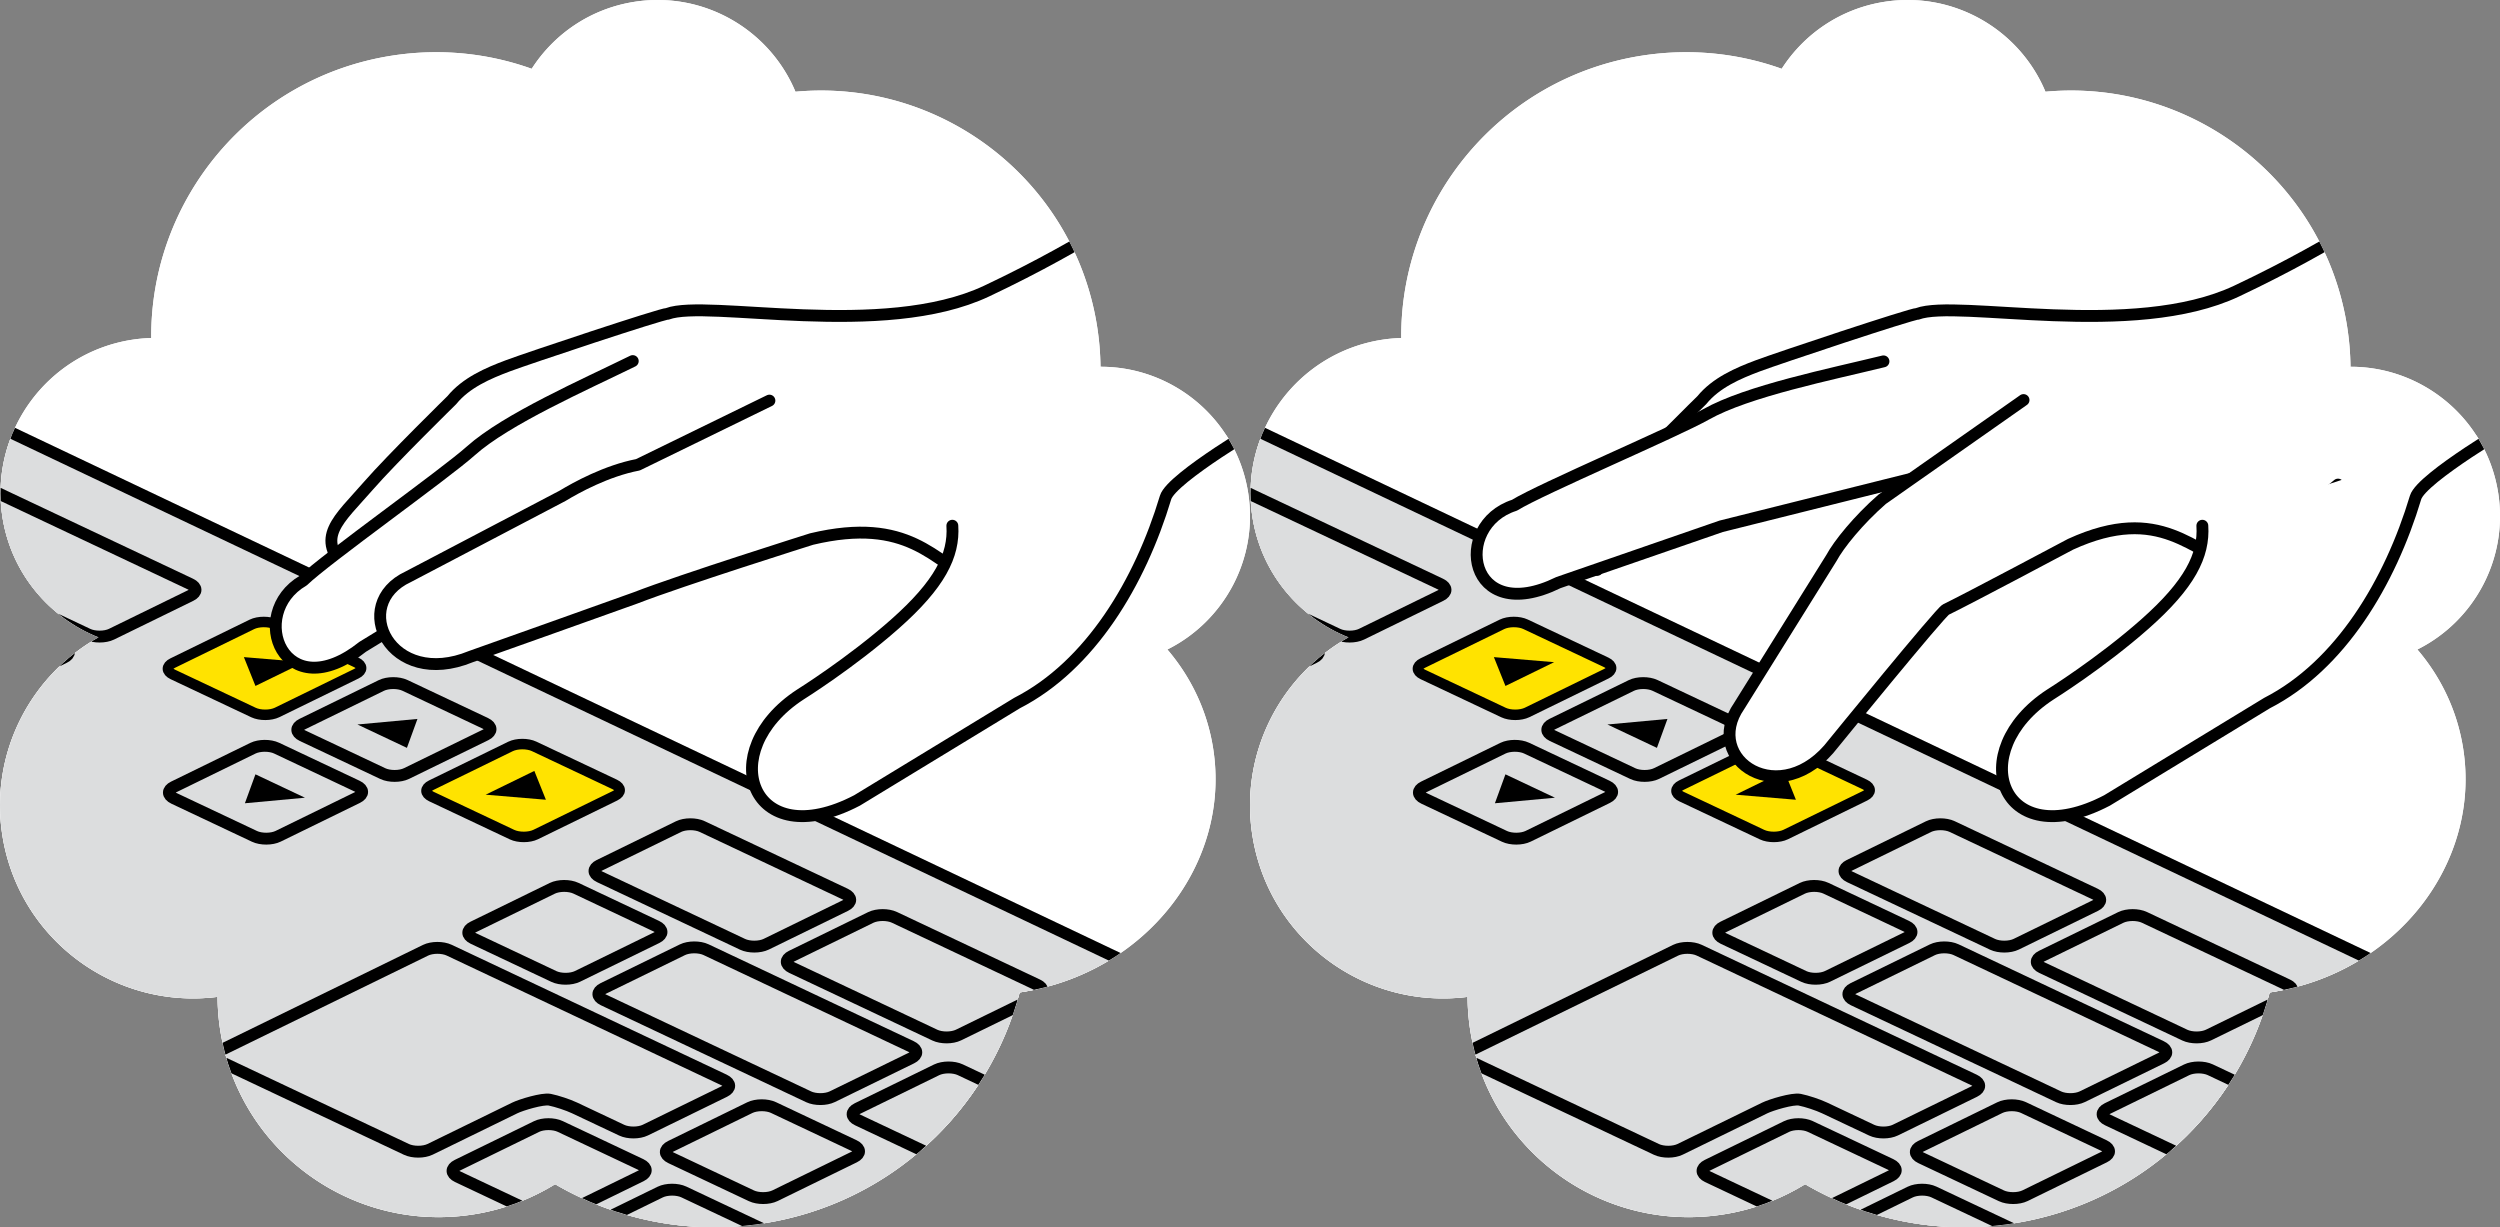<svg xmlns="http://www.w3.org/2000/svg" xmlns:xlink="http://www.w3.org/1999/xlink" width="550" height="270.001" viewBox="-136.099 396.753 550 270.001"><rect x="-136.099" y="396.753" width="550" height="270.001" fill="#808080" stroke="none"/><path fill="#fff" d="M138.498 505.174c-2.55-16.2-16.56-27.754-32.486-27.733a61.915 61.915 0 0 0-.747-8.87c-5.07-32.19-34.317-54.58-66.364-51.638-5.697-13.647-20.165-22.174-35.447-19.776-9.67 1.517-17.682 7.103-22.578 14.73-9.55-3.418-20.073-4.563-30.803-2.88-31.014 4.87-53.107 31.687-52.9 62.11-1.41.044-2.83.166-4.258.39-18.658 2.928-31.407 20.404-28.473 39.033 1.946 12.354 10.303 22.106 21.152 26.424-15.042 8.436-24.007 25.582-21.17 43.596 3.58 22.736 24.625 38.397 47.34 35.505.01 2.447.205 4.926.598 7.42 4.173 26.503 29.077 44.61 55.624 40.445a48.572 48.572 0 0 0 18.038-6.66c13.342 7.794 29.36 11.215 45.822 8.632 28.08-4.407 49.562-25.04 56.38-50.824.168-.024.335-.046.502-.072 27.222-4.272 46.054-28.28 42.064-53.62-1.305-8.283-4.888-15.684-10.07-21.746 12.474-6.22 20.058-19.98 17.778-34.466z"/><path fill="#fff" d="M138.498 505.174c-2.55-16.2-16.56-27.754-32.486-27.733a61.915 61.915 0 0 0-.747-8.87c-5.07-32.19-34.317-54.58-66.364-51.638-5.697-13.647-20.165-22.174-35.447-19.776-9.67 1.517-17.682 7.103-22.578 14.73-9.55-3.418-20.073-4.563-30.803-2.88-31.014 4.87-53.107 31.687-52.9 62.11-1.41.044-2.83.166-4.258.39-18.658 2.928-31.407 20.404-28.473 39.033 1.946 12.354 10.303 22.106 21.152 26.424-15.042 8.436-24.007 25.582-21.17 43.596 3.58 22.736 24.625 38.397 47.34 35.505.01 2.447.205 4.926.598 7.42 4.173 26.503 29.077 44.61 55.624 40.445a48.572 48.572 0 0 0 18.038-6.66c13.342 7.794 29.36 11.215 45.822 8.632 28.08-4.407 49.562-25.04 56.38-50.824.168-.024.335-.046.502-.072 27.222-4.272 46.054-28.28 42.064-53.62-1.305-8.283-4.888-15.684-10.07-21.746 12.474-6.22 20.058-19.98 17.778-34.466z"/><defs><path id="a" d="M138.498 505.174c-2.55-16.2-16.56-27.754-32.486-27.733a61.915 61.915 0 0 0-.747-8.87c-5.07-32.19-34.317-54.58-66.364-51.638-5.697-13.647-20.165-22.174-35.447-19.776-9.67 1.517-17.682 7.103-22.578 14.73-9.55-3.418-20.073-4.563-30.803-2.88-31.014 4.87-53.107 31.687-52.9 62.11-1.41.044-2.83.166-4.258.39-18.658 2.928-31.407 20.404-28.473 39.033 1.946 12.354 10.303 22.106 21.152 26.424-15.042 8.436-24.007 25.582-21.17 43.596 3.58 22.736 24.625 38.397 47.34 35.505.01 2.447.205 4.926.598 7.42 4.173 26.503 29.077 44.61 55.624 40.445a48.572 48.572 0 0 0 18.038-6.66c13.342 7.794 29.36 11.215 45.822 8.632 28.08-4.407 49.562-25.04 56.38-50.824.168-.024.335-.046.502-.072 27.222-4.272 46.054-28.28 42.064-53.62-1.305-8.283-4.888-15.684-10.07-21.746 12.474-6.22 20.058-19.98 17.778-34.466z"/></defs><clipPath id="b"><use xlink:href="#a" overflow="visible"/></clipPath><path clip-path="url(#b)" fill="#DCDDDE" stroke="#000" stroke-width="2.611" stroke-linecap="round" stroke-linejoin="round" stroke-miterlimit="10" d="M-154.373 482.07l308.66 146.627-117.074 52.966-173.26-17.464-42.482-127.24z"/><defs><path id="c" d="M138.498 505.174c-2.55-16.2-16.56-27.754-32.486-27.733a61.915 61.915 0 0 0-.747-8.87c-5.07-32.19-34.317-54.58-66.364-51.638-5.697-13.647-20.165-22.174-35.447-19.776-9.67 1.517-17.682 7.103-22.578 14.73-9.55-3.418-20.073-4.563-30.803-2.88-31.014 4.87-53.107 31.687-52.9 62.11-1.41.044-2.83.166-4.258.39-18.658 2.928-31.407 20.404-28.473 39.033 1.946 12.354 10.303 22.106 21.152 26.424-15.042 8.436-24.007 25.582-21.17 43.596 3.58 22.736 24.625 38.397 47.34 35.505.01 2.447.205 4.926.598 7.42 4.173 26.503 29.077 44.61 55.624 40.445a48.572 48.572 0 0 0 18.038-6.66c13.342 7.794 29.36 11.215 45.822 8.632 28.08-4.407 49.562-25.04 56.38-50.824.168-.024.335-.046.502-.072 27.222-4.272 46.054-28.28 42.064-53.62-1.305-8.283-4.888-15.684-10.07-21.746 12.474-6.22 20.058-19.98 17.778-34.466z"/></defs><clipPath id="d"><use xlink:href="#c" overflow="visible"/></clipPath><g clip-path="url(#d)"><path fill="#fff" d="M-122.01 538.89c1.445.68 1.465 1.807.045 2.5l-17.43 8.518c-1.42.694-3.762.704-5.207.02l-17.73-8.373c-1.445-.682-1.466-1.808-.046-2.5l17.43-8.52c1.42-.693 3.763-.703 5.207-.02l17.73 8.374z"/><path fill="#DCDDDE" stroke="#000" stroke-width="2.611" stroke-linecap="round" stroke-linejoin="round" stroke-miterlimit="10" d="M-122.01 538.89c1.445.68 1.465 1.807.045 2.5l-17.43 8.518c-1.42.694-3.762.704-5.207.02l-17.73-8.373c-1.445-.682-1.466-1.808-.046-2.5l17.43-8.52c1.42-.693 3.763-.703 5.207-.02l17.73 8.374z"/></g><defs><path id="e" d="M138.498 505.174c-2.55-16.2-16.56-27.754-32.486-27.733a61.915 61.915 0 0 0-.747-8.87c-5.07-32.19-34.317-54.58-66.364-51.638-5.697-13.647-20.165-22.174-35.447-19.776-9.67 1.517-17.682 7.103-22.578 14.73-9.55-3.418-20.073-4.563-30.803-2.88-31.014 4.87-53.107 31.687-52.9 62.11-1.41.044-2.83.166-4.258.39-18.658 2.928-31.407 20.404-28.473 39.033 1.946 12.354 10.303 22.106 21.152 26.424-15.042 8.436-24.007 25.582-21.17 43.596 3.58 22.736 24.625 38.397 47.34 35.505.01 2.447.205 4.926.598 7.42 4.173 26.503 29.077 44.61 55.624 40.445a48.572 48.572 0 0 0 18.038-6.66c13.342 7.794 29.36 11.215 45.822 8.632 28.08-4.407 49.562-25.04 56.38-50.824.168-.024.335-.046.502-.072 27.222-4.272 46.054-28.28 42.064-53.62-1.305-8.283-4.888-15.684-10.07-21.746 12.474-6.22 20.058-19.98 17.778-34.466z"/></defs><clipPath id="f"><use xlink:href="#e" overflow="visible"/></clipPath><path fill="#FFE300" d="M-.86 569.33c1.444.682 1.464 1.808.044 2.5l-17.43 8.52c-1.42.693-3.763.702-5.207.02l-17.73-8.374c-1.445-.682-1.465-1.808-.045-2.5l17.43-8.52c1.42-.693 3.763-.703 5.207-.02l17.73 8.374z" clip-path="url(#f)"/><defs><path id="g" d="M138.498 505.174c-2.55-16.2-16.56-27.754-32.486-27.733a61.915 61.915 0 0 0-.747-8.87c-5.07-32.19-34.317-54.58-66.364-51.638-5.697-13.647-20.165-22.174-35.447-19.776-9.67 1.517-17.682 7.103-22.578 14.73-9.55-3.418-20.073-4.563-30.803-2.88-31.014 4.87-53.107 31.687-52.9 62.11-1.41.044-2.83.166-4.258.39-18.658 2.928-31.407 20.404-28.473 39.033 1.946 12.354 10.303 22.106 21.152 26.424-15.042 8.436-24.007 25.582-21.17 43.596 3.58 22.736 24.625 38.397 47.34 35.505.01 2.447.205 4.926.598 7.42 4.173 26.503 29.077 44.61 55.624 40.445a48.572 48.572 0 0 0 18.038-6.66c13.342 7.794 29.36 11.215 45.822 8.632 28.08-4.407 49.562-25.04 56.38-50.824.168-.024.335-.046.502-.072 27.222-4.272 46.054-28.28 42.064-53.62-1.305-8.283-4.888-15.684-10.07-21.746 12.474-6.22 20.058-19.98 17.778-34.466z"/></defs><clipPath id="h"><use xlink:href="#g" overflow="visible"/></clipPath><g clip-path="url(#h)"><path fill="#FFE300" d="M-57.743 542.467c1.445.683 1.464 1.808.044 2.5l-17.43 8.52c-1.42.693-3.762.703-5.206.02l-17.73-8.373c-1.445-.682-1.465-1.808-.045-2.5l17.43-8.52c1.42-.693 3.762-.703 5.206-.02l17.73 8.373z"/><path stroke="#000" stroke-width="2.308" stroke-linecap="round" stroke-linejoin="round" stroke-miterlimit="10" d="M-57.743 542.467c1.445.683 1.464 1.808.044 2.5l-17.43 8.52c-1.42.693-3.762.703-5.206.02l-17.73-8.373c-1.445-.682-1.465-1.808-.045-2.5l17.43-8.52c1.42-.693 3.762-.703 5.206-.02l17.73 8.373zM-.86 569.33c1.444.682 1.464 1.808.044 2.5l-17.43 8.52c-1.42.693-3.763.702-5.207.02l-17.73-8.374c-1.445-.682-1.465-1.808-.045-2.5l17.43-8.52c1.42-.693 3.763-.703 5.207-.02l17.73 8.374z" fill="none"/></g><defs><path id="i" d="M138.498 505.174c-2.55-16.2-16.56-27.754-32.486-27.733a61.915 61.915 0 0 0-.747-8.87c-5.07-32.19-34.317-54.58-66.364-51.638-5.697-13.647-20.165-22.174-35.447-19.776-9.67 1.517-17.682 7.103-22.578 14.73-9.55-3.418-20.073-4.563-30.803-2.88-31.014 4.87-53.107 31.687-52.9 62.11-1.41.044-2.83.166-4.258.39-18.658 2.928-31.407 20.404-28.473 39.033 1.946 12.354 10.303 22.106 21.152 26.424-15.042 8.436-24.007 25.582-21.17 43.596 3.58 22.736 24.625 38.397 47.34 35.505.01 2.447.205 4.926.598 7.42 4.173 26.503 29.077 44.61 55.624 40.445a48.572 48.572 0 0 0 18.038-6.66c13.342 7.794 29.36 11.215 45.822 8.632 28.08-4.407 49.562-25.04 56.38-50.824.168-.024.335-.046.502-.072 27.222-4.272 46.054-28.28 42.064-53.62-1.305-8.283-4.888-15.684-10.07-21.746 12.474-6.22 20.058-19.98 17.778-34.466z"/></defs><clipPath id="j"><use xlink:href="#i" overflow="visible"/></clipPath><g clip-path="url(#j)" fill="none"><path d="M-29.277 555.91c1.444.683 1.464 1.81.044 2.502l-17.43 8.518c-1.42.694-3.762.704-5.206.022l-17.73-8.373c-1.445-.683-1.465-1.81-.045-2.502l17.43-8.518c1.42-.694 3.764-.704 5.208-.022l17.73 8.373z"/><path stroke="#000" stroke-width="2.611" stroke-linecap="round" stroke-linejoin="round" stroke-miterlimit="10" d="M-29.277 555.91c1.444.683 1.464 1.81.044 2.502l-17.43 8.518c-1.42.694-3.762.704-5.206.022l-17.73-8.373c-1.445-.683-1.465-1.81-.045-2.502l17.43-8.518c1.42-.694 3.764-.704 5.208-.022l17.73 8.373z"/></g><defs><path id="k" d="M138.498 505.174c-2.55-16.2-16.56-27.754-32.486-27.733a61.915 61.915 0 0 0-.747-8.87c-5.07-32.19-34.317-54.58-66.364-51.638-5.697-13.647-20.165-22.174-35.447-19.776-9.67 1.517-17.682 7.103-22.578 14.73-9.55-3.418-20.073-4.563-30.803-2.88-31.014 4.87-53.107 31.687-52.9 62.11-1.41.044-2.83.166-4.258.39-18.658 2.928-31.407 20.404-28.473 39.033 1.946 12.354 10.303 22.106 21.152 26.424-15.042 8.436-24.007 25.582-21.17 43.596 3.58 22.736 24.625 38.397 47.34 35.505.01 2.447.205 4.926.598 7.42 4.173 26.503 29.077 44.61 55.624 40.445a48.572 48.572 0 0 0 18.038-6.66c13.342 7.794 29.36 11.215 45.822 8.632 28.08-4.407 49.562-25.04 56.38-50.824.168-.024.335-.046.502-.072 27.222-4.272 46.054-28.28 42.064-53.62-1.305-8.283-4.888-15.684-10.07-21.746 12.474-6.22 20.058-19.98 17.778-34.466z"/></defs><clipPath id="l"><use xlink:href="#k" overflow="visible"/></clipPath><g clip-path="url(#l)" fill="none"><path d="M-57.522 569.713c1.444.682 1.465 1.808.044 2.5l-17.43 8.52c-1.42.693-3.763.703-5.207.02l-17.73-8.373c-1.445-.682-1.465-1.808-.045-2.5l17.43-8.52c1.42-.693 3.762-.703 5.207-.02l17.73 8.373z"/><path stroke="#000" stroke-width="2.611" stroke-linecap="round" stroke-linejoin="round" stroke-miterlimit="10" d="M-57.522 569.713c1.444.682 1.465 1.808.044 2.5l-17.43 8.52c-1.42.693-3.763.703-5.207.02l-17.73-8.373c-1.445-.682-1.465-1.808-.045-2.5l17.43-8.52c1.42-.693 3.762-.703 5.207-.02l17.73 8.373z"/></g><defs><path id="m" d="M138.498 505.174c-2.55-16.2-16.56-27.754-32.486-27.733a61.915 61.915 0 0 0-.747-8.87c-5.07-32.19-34.317-54.58-66.364-51.638-5.697-13.647-20.165-22.174-35.447-19.776-9.67 1.517-17.682 7.103-22.578 14.73-9.55-3.418-20.073-4.563-30.803-2.88-31.014 4.87-53.107 31.687-52.9 62.11-1.41.044-2.83.166-4.258.39-18.658 2.928-31.407 20.404-28.473 39.033 1.946 12.354 10.303 22.106 21.152 26.424-15.042 8.436-24.007 25.582-21.17 43.596 3.58 22.736 24.625 38.397 47.34 35.505.01 2.447.205 4.926.598 7.42 4.173 26.503 29.077 44.61 55.624 40.445a48.572 48.572 0 0 0 18.038-6.66c13.342 7.794 29.36 11.215 45.822 8.632 28.08-4.407 49.562-25.04 56.38-50.824.168-.024.335-.046.502-.072 27.222-4.272 46.054-28.28 42.064-53.62-1.305-8.283-4.888-15.684-10.07-21.746 12.474-6.22 20.058-19.98 17.778-34.466z"/></defs><clipPath id="n"><use xlink:href="#m" overflow="visible"/></clipPath><g clip-path="url(#n)"><path fill="#fff" d="M92.89 640.47c1.446.682 1.465 1.808.046 2.5l-17.43 8.52c-1.42.693-3.764.703-5.208.02l-17.73-8.373c-1.444-.682-1.464-1.808-.044-2.5l17.43-8.52c1.42-.693 3.763-.702 5.207-.02l17.73 8.373z"/><path fill="#DCDDDE" stroke="#000" stroke-width="2.611" stroke-linecap="round" stroke-linejoin="round" stroke-miterlimit="10" d="M92.89 640.47c1.446.682 1.465 1.808.046 2.5l-17.43 8.52c-1.42.693-3.764.703-5.208.02l-17.73-8.373c-1.444-.682-1.464-1.808-.044-2.5l17.43-8.52c1.42-.693 3.763-.702 5.207-.02l17.73 8.373zm-41.092 8.316c1.445.682 1.465 1.808.045 2.5l-17.43 8.52c-1.42.693-3.763.703-5.208.02l-17.73-8.373c-1.445-.682-1.465-1.808-.044-2.5l17.43-8.52c1.42-.693 3.764-.702 5.208-.02l17.73 8.373zm-46.925 4.158c1.444.682 1.465 1.808.045 2.5l-17.43 8.52c-1.42.693-3.763.703-5.207.02l-17.73-8.373c-1.444-.68-1.463-1.807-.043-2.5l17.43-8.518c1.42-.694 3.762-.703 5.207-.02l17.73 8.372zm27.211 14.416c1.444.68 1.464 1.807.045 2.5l-17.43 8.518c-1.42.694-3.764.704-5.208.022l-17.73-8.374c-1.445-.682-1.465-1.808-.045-2.5l17.43-8.52c1.42-.693 3.762-.702 5.207-.02l17.73 8.373z"/></g><defs><path id="o" d="M138.498 505.174c-2.55-16.2-16.56-27.754-32.486-27.733a61.915 61.915 0 0 0-.747-8.87c-5.07-32.19-34.317-54.58-66.364-51.638-5.697-13.647-20.165-22.174-35.447-19.776-9.67 1.517-17.682 7.103-22.578 14.73-9.55-3.418-20.073-4.563-30.803-2.88-31.014 4.87-53.107 31.687-52.9 62.11-1.41.044-2.83.166-4.258.39-18.658 2.928-31.407 20.404-28.473 39.033 1.946 12.354 10.303 22.106 21.152 26.424-15.042 8.436-24.007 25.582-21.17 43.596 3.58 22.736 24.625 38.397 47.34 35.505.01 2.447.205 4.926.598 7.42 4.173 26.503 29.077 44.61 55.624 40.445a48.572 48.572 0 0 0 18.038-6.66c13.342 7.794 29.36 11.215 45.822 8.632 28.08-4.407 49.562-25.04 56.38-50.824.168-.024.335-.046.502-.072 27.222-4.272 46.054-28.28 42.064-53.62-1.305-8.283-4.888-15.684-10.07-21.746 12.474-6.22 20.058-19.98 17.778-34.466z"/></defs><clipPath id="p"><use xlink:href="#o" overflow="visible"/></clipPath><g clip-path="url(#p)"><path fill="#fff" d="M8.338 600.537c1.445.682 1.465 1.808.045 2.5l-17.43 8.52c-1.42.693-3.762.703-5.207.02l-17.73-8.373c-1.445-.682-1.464-1.808-.044-2.5l17.43-8.52c1.42-.693 3.762-.702 5.207-.02l17.728 8.373z"/><path fill="#DCDDDE" stroke="#000" stroke-width="2.611" stroke-linecap="round" stroke-linejoin="round" stroke-miterlimit="10" d="M8.338 600.537c1.445.682 1.465 1.808.045 2.5l-17.43 8.52c-1.42.693-3.762.703-5.207.02l-17.73-8.373c-1.445-.682-1.464-1.808-.044-2.5l17.43-8.52c1.42-.693 3.762-.702 5.207-.02l17.728 8.373z"/></g><defs><path id="q" d="M138.498 505.174c-2.55-16.2-16.56-27.754-32.486-27.733a61.915 61.915 0 0 0-.747-8.87c-5.07-32.19-34.317-54.58-66.364-51.638-5.697-13.647-20.165-22.174-35.447-19.776-9.67 1.517-17.682 7.103-22.578 14.73-9.55-3.418-20.073-4.563-30.803-2.88-31.014 4.87-53.107 31.687-52.9 62.11-1.41.044-2.83.166-4.258.39-18.658 2.928-31.407 20.404-28.473 39.033 1.946 12.354 10.303 22.106 21.152 26.424-15.042 8.436-24.007 25.582-21.17 43.596 3.58 22.736 24.625 38.397 47.34 35.505.01 2.447.205 4.926.598 7.42 4.173 26.503 29.077 44.61 55.624 40.445a48.572 48.572 0 0 0 18.038-6.66c13.342 7.794 29.36 11.215 45.822 8.632 28.08-4.407 49.562-25.04 56.38-50.824.168-.024.335-.046.502-.072 27.222-4.272 46.054-28.28 42.064-53.62-1.305-8.283-4.888-15.684-10.07-21.746 12.474-6.22 20.058-19.98 17.778-34.466z"/></defs><clipPath id="r"><use xlink:href="#q" overflow="visible"/></clipPath><path fill="#DCDDDE" stroke="#000" stroke-width="2.611" stroke-linecap="round" stroke-linejoin="round" stroke-miterlimit="10" d="M-94.18 525.257c1.443.682 1.464 1.808.044 2.5l-17.43 8.52c-1.42.693-3.763.703-5.207.02l-46.113-21.777c-1.445-.682-1.465-1.808-.045-2.5l17.43-8.52c1.42-.693 3.762-.703 5.206-.02l46.113 21.777z" clip-path="url(#r)"/><defs><path id="s" d="M138.498 505.174c-2.55-16.2-16.56-27.754-32.486-27.733a61.915 61.915 0 0 0-.747-8.87c-5.07-32.19-34.317-54.58-66.364-51.638-5.697-13.647-20.165-22.174-35.447-19.776-9.67 1.517-17.682 7.103-22.578 14.73-9.55-3.418-20.073-4.563-30.803-2.88-31.014 4.87-53.107 31.687-52.9 62.11-1.41.044-2.83.166-4.258.39-18.658 2.928-31.407 20.404-28.473 39.033 1.946 12.354 10.303 22.106 21.152 26.424-15.042 8.436-24.007 25.582-21.17 43.596 3.58 22.736 24.625 38.397 47.34 35.505.01 2.447.205 4.926.598 7.42 4.173 26.503 29.077 44.61 55.624 40.445a48.572 48.572 0 0 0 18.038-6.66c13.342 7.794 29.36 11.215 45.822 8.632 28.08-4.407 49.562-25.04 56.38-50.824.168-.024.335-.046.502-.072 27.222-4.272 46.054-28.28 42.064-53.62-1.305-8.283-4.888-15.684-10.07-21.746 12.474-6.22 20.058-19.98 17.778-34.466z"/></defs><clipPath id="t"><use xlink:href="#s" overflow="visible"/></clipPath><g clip-path="url(#t)"><path fill="#fff" d="M49.856 593.462c1.445.682 1.465 1.808.045 2.5l-17.43 8.52c-1.42.693-3.76.703-5.206.02l-31.482-14.868c-1.444-.682-1.464-1.808-.044-2.5l17.43-8.52c1.42-.693 3.762-.703 5.207-.02l31.48 14.868z"/><path fill="#DCDDDE" stroke="#000" stroke-width="2.611" stroke-linecap="round" stroke-linejoin="round" stroke-miterlimit="10" d="M49.856 593.462c1.445.682 1.465 1.808.045 2.5l-17.43 8.52c-1.42.693-3.76.703-5.206.02l-31.482-14.868c-1.444-.682-1.464-1.808-.044-2.5l17.43-8.52c1.42-.693 3.762-.703 5.207-.02l31.48 14.868z"/></g><defs><path id="u" d="M138.498 505.174c-2.55-16.2-16.56-27.754-32.486-27.733a61.915 61.915 0 0 0-.747-8.87c-5.07-32.19-34.317-54.58-66.364-51.638-5.697-13.647-20.165-22.174-35.447-19.776-9.67 1.517-17.682 7.103-22.578 14.73-9.55-3.418-20.073-4.563-30.803-2.88-31.014 4.87-53.107 31.687-52.9 62.11-1.41.044-2.83.166-4.258.39-18.658 2.928-31.407 20.404-28.473 39.033 1.946 12.354 10.303 22.106 21.152 26.424-15.042 8.436-24.007 25.582-21.17 43.596 3.58 22.736 24.625 38.397 47.34 35.505.01 2.447.205 4.926.598 7.42 4.173 26.503 29.077 44.61 55.624 40.445a48.572 48.572 0 0 0 18.038-6.66c13.342 7.794 29.36 11.215 45.822 8.632 28.08-4.407 49.562-25.04 56.38-50.824.168-.024.335-.046.502-.072 27.222-4.272 46.054-28.28 42.064-53.62-1.305-8.283-4.888-15.684-10.07-21.746 12.474-6.22 20.058-19.98 17.778-34.466z"/></defs><clipPath id="v"><use xlink:href="#u" overflow="visible"/></clipPath><g clip-path="url(#v)"><path fill="#fff" d="M92.157 613.44c1.444.682 1.465 1.808.045 2.5l-17.43 8.52c-1.42.693-3.763.703-5.207.02l-31.483-14.868c-1.444-.682-1.464-1.808-.044-2.5l17.43-8.52c1.42-.693 3.763-.702 5.207-.02l31.482 14.868z"/><path fill="#DCDDDE" stroke="#000" stroke-width="2.611" stroke-linecap="round" stroke-linejoin="round" stroke-miterlimit="10" d="M92.157 613.44c1.444.682 1.465 1.808.045 2.5l-17.43 8.52c-1.42.693-3.763.703-5.207.02l-31.483-14.868c-1.444-.682-1.464-1.808-.044-2.5l17.43-8.52c1.42-.693 3.763-.702 5.207-.02l31.482 14.868z"/></g><defs><path id="w" d="M138.498 505.174c-2.55-16.2-16.56-27.754-32.486-27.733a61.915 61.915 0 0 0-.747-8.87c-5.07-32.19-34.317-54.58-66.364-51.638-5.697-13.647-20.165-22.174-35.447-19.776-9.67 1.517-17.682 7.103-22.578 14.73-9.55-3.418-20.073-4.563-30.803-2.88-31.014 4.87-53.107 31.687-52.9 62.11-1.41.044-2.83.166-4.258.39-18.658 2.928-31.407 20.404-28.473 39.033 1.946 12.354 10.303 22.106 21.152 26.424-15.042 8.436-24.007 25.582-21.17 43.596 3.58 22.736 24.625 38.397 47.34 35.505.01 2.447.205 4.926.598 7.42 4.173 26.503 29.077 44.61 55.624 40.445a48.572 48.572 0 0 0 18.038-6.66c13.342 7.794 29.36 11.215 45.822 8.632 28.08-4.407 49.562-25.04 56.38-50.824.168-.024.335-.046.502-.072 27.222-4.272 46.054-28.28 42.064-53.62-1.305-8.283-4.888-15.684-10.07-21.746 12.474-6.22 20.058-19.98 17.778-34.466z"/></defs><clipPath id="x"><use xlink:href="#w" overflow="visible"/></clipPath><g clip-path="url(#x)"><path fill="#fff" d="M64.39 627.01c1.446.68 1.466 1.807.046 2.5l-17.43 8.518c-1.42.694-3.763.704-5.207.022l-45.16-21.328c-1.444-.682-1.464-1.808-.044-2.5l17.43-8.52c1.42-.693 3.762-.703 5.206-.02l45.16 21.327z"/><path fill="#DCDDDE" stroke="#000" stroke-width="2.611" stroke-linecap="round" stroke-linejoin="round" stroke-miterlimit="10" d="M64.39 627.01c1.446.68 1.466 1.807.046 2.5l-17.43 8.518c-1.42.694-3.763.704-5.207.022l-45.16-21.328c-1.444-.682-1.464-1.808-.044-2.5l17.43-8.52c1.42-.693 3.762-.703 5.206-.02l45.16 21.327z"/></g><defs><path id="y" d="M138.498 505.174c-2.55-16.2-16.56-27.754-32.486-27.733a61.915 61.915 0 0 0-.747-8.87c-5.07-32.19-34.317-54.58-66.364-51.638-5.697-13.647-20.165-22.174-35.447-19.776-9.67 1.517-17.682 7.103-22.578 14.73-9.55-3.418-20.073-4.563-30.803-2.88-31.014 4.87-53.107 31.687-52.9 62.11-1.41.044-2.83.166-4.258.39-18.658 2.928-31.407 20.404-28.473 39.033 1.946 12.354 10.303 22.106 21.152 26.424-15.042 8.436-24.007 25.582-21.17 43.596 3.58 22.736 24.625 38.397 47.34 35.505.01 2.447.205 4.926.598 7.42 4.173 26.503 29.077 44.61 55.624 40.445a48.572 48.572 0 0 0 18.038-6.66c13.342 7.794 29.36 11.215 45.822 8.632 28.08-4.407 49.562-25.04 56.38-50.824.168-.024.335-.046.502-.072 27.222-4.272 46.054-28.28 42.064-53.62-1.305-8.283-4.888-15.684-10.07-21.746 12.474-6.22 20.058-19.98 17.778-34.466z"/></defs><clipPath id="z"><use xlink:href="#y" overflow="visible"/></clipPath><g clip-path="url(#z)"><path fill="#fff" d="M23.232 634.37c1.445.68 1.465 1.807.045 2.5L5.88 645.373c-1.42.694-3.764.703-5.208.02l-10.374-4.9c-1.444-.68-3.898-1.493-5.454-1.804-1.555-.31-6.287 1.125-7.707 1.82L-41.47 649.6c-1.42.694-3.763.704-5.207.022l-40.835-19.286c-1.445-.682-1.465-1.808-.045-2.5l45.07-22.026c1.42-.694 3.763-.704 5.208-.02l60.512 28.577z"/><path fill="#DCDDDE" stroke="#000" stroke-width="2.611" stroke-linecap="round" stroke-linejoin="round" stroke-miterlimit="10" d="M23.232 634.37c1.445.68 1.465 1.807.045 2.5L5.88 645.373c-1.42.694-3.764.703-5.208.02l-10.374-4.9c-1.444-.68-3.898-1.493-5.454-1.804-1.555-.31-6.287 1.125-7.707 1.82L-41.47 649.6c-1.42.694-3.763.704-5.207.022l-40.835-19.286c-1.445-.682-1.465-1.808-.045-2.5l45.07-22.026c1.42-.694 3.763-.704 5.208-.02l60.512 28.577z"/></g><defs><path id="A" d="M138.498 505.174c-2.55-16.2-16.56-27.754-32.486-27.733a61.915 61.915 0 0 0-.747-8.87c-5.07-32.19-34.317-54.58-66.364-51.638-5.697-13.647-20.165-22.174-35.447-19.776-9.67 1.517-17.682 7.103-22.578 14.73-9.55-3.418-20.073-4.563-30.803-2.88-31.014 4.87-53.107 31.687-52.9 62.11-1.41.044-2.83.166-4.258.39-18.658 2.928-31.407 20.404-28.473 39.033 1.946 12.354 10.303 22.106 21.152 26.424-15.042 8.436-24.007 25.582-21.17 43.596 3.58 22.736 24.625 38.397 47.34 35.505.01 2.447.205 4.926.598 7.42 4.173 26.503 29.077 44.61 55.624 40.445a48.572 48.572 0 0 0 18.038-6.66c13.342 7.794 29.36 11.215 45.822 8.632 28.08-4.407 49.562-25.04 56.38-50.824.168-.024.335-.046.502-.072 27.222-4.272 46.054-28.28 42.064-53.62-1.305-8.283-4.888-15.684-10.07-21.746 12.474-6.22 20.058-19.98 17.778-34.466z"/></defs><clipPath id="B"><use xlink:href="#A" overflow="visible"/></clipPath><path clip-path="url(#B)" d="M-18.544 566.353l2.543 6.345-13.252-1.113z"/><defs><path id="C" d="M138.498 505.174c-2.55-16.2-16.56-27.754-32.486-27.733a61.915 61.915 0 0 0-.747-8.87c-5.07-32.19-34.317-54.58-66.364-51.638-5.697-13.647-20.165-22.174-35.447-19.776-9.67 1.517-17.682 7.103-22.578 14.73-9.55-3.418-20.073-4.563-30.803-2.88-31.014 4.87-53.107 31.687-52.9 62.11-1.41.044-2.83.166-4.258.39-18.658 2.928-31.407 20.404-28.473 39.033 1.946 12.354 10.303 22.106 21.152 26.424-15.042 8.436-24.007 25.582-21.17 43.596 3.58 22.736 24.625 38.397 47.34 35.505.01 2.447.205 4.926.598 7.42 4.173 26.503 29.077 44.61 55.624 40.445a48.572 48.572 0 0 0 18.038-6.66c13.342 7.794 29.36 11.215 45.822 8.632 28.08-4.407 49.562-25.04 56.38-50.824.168-.024.335-.046.502-.072 27.222-4.272 46.054-28.28 42.064-53.62-1.305-8.283-4.888-15.684-10.07-21.746 12.474-6.22 20.058-19.98 17.778-34.466z"/></defs><clipPath id="D"><use xlink:href="#C" overflow="visible"/></clipPath><path clip-path="url(#D)" d="M-57.467 556.14l13.207-1.22-2.317 6.364z"/><defs><path id="E" d="M138.498 505.174c-2.55-16.2-16.56-27.754-32.486-27.733a61.915 61.915 0 0 0-.747-8.87c-5.07-32.19-34.317-54.58-66.364-51.638-5.697-13.647-20.165-22.174-35.447-19.776-9.67 1.517-17.682 7.103-22.578 14.73-9.55-3.418-20.073-4.563-30.803-2.88-31.014 4.87-53.107 31.687-52.9 62.11-1.41.044-2.83.166-4.258.39-18.658 2.928-31.407 20.404-28.473 39.033 1.946 12.354 10.303 22.106 21.152 26.424-15.042 8.436-24.007 25.582-21.17 43.596 3.58 22.736 24.625 38.397 47.34 35.505.01 2.447.205 4.926.598 7.42 4.173 26.503 29.077 44.61 55.624 40.445a48.572 48.572 0 0 0 18.038-6.66c13.342 7.794 29.36 11.215 45.822 8.632 28.08-4.407 49.562-25.04 56.38-50.824.168-.024.335-.046.502-.072 27.222-4.272 46.054-28.28 42.064-53.62-1.305-8.283-4.888-15.684-10.07-21.746 12.474-6.22 20.058-19.98 17.778-34.466z"/></defs><clipPath id="F"><use xlink:href="#E" overflow="visible"/></clipPath><path clip-path="url(#F)" d="M-69.012 572.248l-13.21 1.222 2.32-6.365z"/><defs><path id="G" d="M138.498 505.174c-2.55-16.2-16.56-27.754-32.486-27.733a61.915 61.915 0 0 0-.747-8.87c-5.07-32.19-34.317-54.58-66.364-51.638-5.697-13.647-20.165-22.174-35.447-19.776-9.67 1.517-17.682 7.103-22.578 14.73-9.55-3.418-20.073-4.563-30.803-2.88-31.014 4.87-53.107 31.687-52.9 62.11-1.41.044-2.83.166-4.258.39-18.658 2.928-31.407 20.404-28.473 39.033 1.946 12.354 10.303 22.106 21.152 26.424-15.042 8.436-24.007 25.582-21.17 43.596 3.58 22.736 24.625 38.397 47.34 35.505.01 2.447.205 4.926.598 7.42 4.173 26.503 29.077 44.61 55.624 40.445a48.572 48.572 0 0 0 18.038-6.66c13.342 7.794 29.36 11.215 45.822 8.632 28.08-4.407 49.562-25.04 56.38-50.824.168-.024.335-.046.502-.072 27.222-4.272 46.054-28.28 42.064-53.62-1.305-8.283-4.888-15.684-10.07-21.746 12.474-6.22 20.058-19.98 17.778-34.466z"/></defs><clipPath id="H"><use xlink:href="#G" overflow="visible"/></clipPath><path clip-path="url(#H)" d="M-69.194 542.432l-13.25-1.113 2.544 6.344z"/><defs><path id="I" d="M138.498 505.174c-2.55-16.2-16.56-27.754-32.486-27.733a61.915 61.915 0 0 0-.747-8.87c-5.07-32.19-34.317-54.58-66.364-51.638-5.697-13.647-20.165-22.174-35.447-19.776-9.67 1.517-17.682 7.103-22.578 14.73-9.55-3.418-20.073-4.563-30.803-2.88-31.014 4.87-53.107 31.687-52.9 62.11-1.41.044-2.83.166-4.258.39-18.658 2.928-31.407 20.404-28.473 39.033 1.946 12.354 10.303 22.106 21.152 26.424-15.042 8.436-24.007 25.582-21.17 43.596 3.58 22.736 24.625 38.397 47.34 35.505.01 2.447.205 4.926.598 7.42 4.173 26.503 29.077 44.61 55.624 40.445a48.572 48.572 0 0 0 18.038-6.66c13.342 7.794 29.36 11.215 45.822 8.632 28.08-4.407 49.562-25.04 56.38-50.824.168-.024.335-.046.502-.072 27.222-4.272 46.054-28.28 42.064-53.62-1.305-8.283-4.888-15.684-10.07-21.746 12.474-6.22 20.058-19.98 17.778-34.466z"/></defs><clipPath id="J"><use xlink:href="#I" overflow="visible"/></clipPath><path clip-path="url(#J)" stroke="#000" stroke-width="2.611" stroke-linecap="round" stroke-linejoin="round" stroke-miterlimit="10" d="M-59.718 522.127c-7.253-7.114-1.943-10.914 4.756-18.6 5.06-5.8 18.263-18.744 18.263-18.744 3.133-3.847 7.97-5.918 12.36-7.564 4.392-1.647 33.79-11.454 35.095-11.427 8.783-3.29 47.355 5.798 70.24-5.02 22.884-10.817 36.605-20.96 36.605-20.96" fill="none"/><defs><path id="K" d="M138.498 505.174c-2.55-16.2-16.56-27.754-32.486-27.733a61.915 61.915 0 0 0-.747-8.87c-5.07-32.19-34.317-54.58-66.364-51.638-5.697-13.647-20.165-22.174-35.447-19.776-9.67 1.517-17.682 7.103-22.578 14.73-9.55-3.418-20.073-4.563-30.803-2.88-31.014 4.87-53.107 31.687-52.9 62.11-1.41.044-2.83.166-4.258.39-18.658 2.928-31.407 20.404-28.473 39.033 1.946 12.354 10.303 22.106 21.152 26.424-15.042 8.436-24.007 25.582-21.17 43.596 3.58 22.736 24.625 38.397 47.34 35.505.01 2.447.205 4.926.598 7.42 4.173 26.503 29.077 44.61 55.624 40.445a48.572 48.572 0 0 0 18.038-6.66c13.342 7.794 29.36 11.215 45.822 8.632 28.08-4.407 49.562-25.04 56.38-50.824.168-.024.335-.046.502-.072 27.222-4.272 46.054-28.28 42.064-53.62-1.305-8.283-4.888-15.684-10.07-21.746 12.474-6.22 20.058-19.98 17.778-34.466z"/></defs><clipPath id="L"><use xlink:href="#K" overflow="visible"/></clipPath><path clip-path="url(#L)" fill="#fff" stroke="#000" stroke-width="2.611" stroke-linecap="round" stroke-linejoin="round" stroke-miterlimit="10" d="M3.108 476.19c-10.522 5.168-27.84 12.782-35.61 19.74-5.733 5.135-31.95 23.77-36.892 28.558-12.54 7.275-4.292 28.406 13.1 14.552l32.326-19.77L25.92 494.5"/><defs><path id="M" d="M138.498 505.174c-2.55-16.2-16.56-27.754-32.486-27.733a61.915 61.915 0 0 0-.747-8.87c-5.07-32.19-34.317-54.58-66.364-51.638-5.697-13.647-20.165-22.174-35.447-19.776-9.67 1.517-17.682 7.103-22.578 14.73-9.55-3.418-20.073-4.563-30.803-2.88-31.014 4.87-53.107 31.687-52.9 62.11-1.41.044-2.83.166-4.258.39-18.658 2.928-31.407 20.404-28.473 39.033 1.946 12.354 10.303 22.106 21.152 26.424-15.042 8.436-24.007 25.582-21.17 43.596 3.58 22.736 24.625 38.397 47.34 35.505.01 2.447.205 4.926.598 7.42 4.173 26.503 29.077 44.61 55.624 40.445a48.572 48.572 0 0 0 18.038-6.66c13.342 7.794 29.36 11.215 45.822 8.632 28.08-4.407 49.562-25.04 56.38-50.824.168-.024.335-.046.502-.072 27.222-4.272 46.054-28.28 42.064-53.62-1.305-8.283-4.888-15.684-10.07-21.746 12.474-6.22 20.058-19.98 17.778-34.466z"/></defs><clipPath id="N"><use xlink:href="#M" overflow="visible"/></clipPath><path clip-path="url(#N)" fill="#fff" stroke="#000" stroke-width="2.611" stroke-linecap="round" stroke-linejoin="round" stroke-miterlimit="10" d="M33.172 484.886l-28.927 14.12c-6.897 1.318-13.625 5.033-16.533 6.796l-33.978 17.826c-13.134 6.08-3.924 24.855 13.765 17.576 0 0 34.905-12.404 36.19-12.902 10.237-3.974 38.77-12.962 38.77-12.962 21.36-5.077 26.97 4.81 36.135 9.554l26.956-12.036"/><defs><path id="O" d="M138.498 505.174c-2.55-16.2-16.56-27.754-32.486-27.733a61.915 61.915 0 0 0-.747-8.87c-5.07-32.19-34.317-54.58-66.364-51.638-5.697-13.647-20.165-22.174-35.447-19.776-9.67 1.517-17.682 7.103-22.578 14.73-9.55-3.418-20.073-4.563-30.803-2.88-31.014 4.87-53.107 31.687-52.9 62.11-1.41.044-2.83.166-4.258.39-18.658 2.928-31.407 20.404-28.473 39.033 1.946 12.354 10.303 22.106 21.152 26.424-15.042 8.436-24.007 25.582-21.17 43.596 3.58 22.736 24.625 38.397 47.34 35.505.01 2.447.205 4.926.598 7.42 4.173 26.503 29.077 44.61 55.624 40.445a48.572 48.572 0 0 0 18.038-6.66c13.342 7.794 29.36 11.215 45.822 8.632 28.08-4.407 49.562-25.04 56.38-50.824.168-.024.335-.046.502-.072 27.222-4.272 46.054-28.28 42.064-53.62-1.305-8.283-4.888-15.684-10.07-21.746 12.474-6.22 20.058-19.98 17.778-34.466z"/></defs><clipPath id="P"><use xlink:href="#O" overflow="visible"/></clipPath><path clip-path="url(#P)" fill="#fff" stroke="#000" stroke-width="2.611" stroke-linecap="round" stroke-linejoin="round" stroke-miterlimit="10" d="M73.417 512.414c.435 6.523-2.777 12.907-12.634 21.622-9.718 8.593-20.825 15.524-20.825 15.524-19.158 12.475-10.828 35.484 12.496 23.287l35.21-21.43c16.115-8.26 27.04-26.5 32.664-45.22 1.307-4.347 22.21-16.522 22.21-16.522"/><path fill="#fff" d="M413.498 505.175c-2.55-16.2-16.56-27.754-32.486-27.733a61.867 61.867 0 0 0-.747-8.87c-5.07-32.19-34.317-54.582-66.364-51.64-5.698-13.646-20.165-22.173-35.447-19.775-9.67 1.517-17.682 7.103-22.578 14.73-9.55-3.418-20.073-4.563-30.802-2.88-31.014 4.87-53.107 31.687-52.9 62.11-1.41.044-2.83.166-4.258.39-18.658 2.928-31.407 20.404-28.473 39.033 1.945 12.355 10.302 22.107 21.15 26.425-15.04 8.436-24.006 25.582-21.168 43.596 3.58 22.737 24.624 38.398 47.34 35.506.01 2.447.204 4.926.597 7.42 4.174 26.503 29.078 44.61 55.625 40.445a48.537 48.537 0 0 0 18.038-6.66c13.342 7.795 29.36 11.216 45.822 8.633 28.08-4.407 49.562-25.04 56.38-50.824.168-.025.335-.047.502-.073 27.222-4.272 46.054-28.28 42.064-53.62-1.304-8.283-4.886-15.684-10.07-21.746 12.474-6.22 20.06-19.978 17.778-34.465z"/><path fill="#fff" d="M413.498 505.175c-2.55-16.2-16.56-27.754-32.486-27.733a61.867 61.867 0 0 0-.747-8.87c-5.07-32.19-34.317-54.582-66.364-51.64-5.698-13.646-20.165-22.173-35.447-19.775-9.67 1.517-17.682 7.103-22.578 14.73-9.55-3.418-20.073-4.563-30.802-2.88-31.014 4.87-53.107 31.687-52.9 62.11-1.41.044-2.83.166-4.258.39-18.658 2.928-31.407 20.404-28.473 39.033 1.945 12.355 10.302 22.107 21.15 26.425-15.04 8.436-24.006 25.582-21.168 43.596 3.58 22.737 24.624 38.398 47.34 35.506.01 2.447.204 4.926.597 7.42 4.174 26.503 29.078 44.61 55.625 40.445a48.537 48.537 0 0 0 18.038-6.66c13.342 7.795 29.36 11.216 45.822 8.633 28.08-4.407 49.562-25.04 56.38-50.824.168-.025.335-.047.502-.073 27.222-4.272 46.054-28.28 42.064-53.62-1.304-8.283-4.886-15.684-10.07-21.746 12.474-6.22 20.06-19.978 17.778-34.465z"/><defs><path id="Q" d="M413.498 505.175c-2.55-16.2-16.56-27.754-32.486-27.733a61.867 61.867 0 0 0-.747-8.87c-5.07-32.19-34.317-54.582-66.364-51.64-5.698-13.646-20.165-22.173-35.447-19.775-9.67 1.517-17.682 7.103-22.578 14.73-9.55-3.418-20.073-4.563-30.802-2.88-31.014 4.87-53.107 31.687-52.9 62.11-1.41.044-2.83.166-4.258.39-18.658 2.928-31.407 20.404-28.473 39.033 1.945 12.355 10.302 22.107 21.15 26.425-15.04 8.436-24.006 25.582-21.168 43.596 3.58 22.737 24.624 38.398 47.34 35.506.01 2.447.204 4.926.597 7.42 4.174 26.503 29.078 44.61 55.625 40.445a48.537 48.537 0 0 0 18.038-6.66c13.342 7.795 29.36 11.216 45.822 8.633 28.08-4.407 49.562-25.04 56.38-50.824.168-.025.335-.047.502-.073 27.222-4.272 46.054-28.28 42.064-53.62-1.304-8.283-4.886-15.684-10.07-21.746 12.474-6.22 20.06-19.978 17.778-34.465z"/></defs><clipPath id="R"><use xlink:href="#Q" overflow="visible"/></clipPath><path clip-path="url(#R)" fill="#DCDDDE" stroke="#000" stroke-width="2.611" stroke-linecap="round" stroke-linejoin="round" stroke-miterlimit="10" d="M120.627 482.07L429.29 628.698l-117.077 52.967-173.26-17.464-42.482-127.24z"/><defs><path id="S" d="M413.498 505.175c-2.55-16.2-16.56-27.754-32.486-27.733a61.867 61.867 0 0 0-.747-8.87c-5.07-32.19-34.317-54.582-66.364-51.64-5.698-13.646-20.165-22.173-35.447-19.775-9.67 1.517-17.682 7.103-22.578 14.73-9.55-3.418-20.073-4.563-30.802-2.88-31.014 4.87-53.107 31.687-52.9 62.11-1.41.044-2.83.166-4.258.39-18.658 2.928-31.407 20.404-28.473 39.033 1.945 12.355 10.302 22.107 21.15 26.425-15.04 8.436-24.006 25.582-21.168 43.596 3.58 22.737 24.624 38.398 47.34 35.506.01 2.447.204 4.926.597 7.42 4.174 26.503 29.078 44.61 55.625 40.445a48.537 48.537 0 0 0 18.038-6.66c13.342 7.795 29.36 11.216 45.822 8.633 28.08-4.407 49.562-25.04 56.38-50.824.168-.025.335-.047.502-.073 27.222-4.272 46.054-28.28 42.064-53.62-1.304-8.283-4.886-15.684-10.07-21.746 12.474-6.22 20.06-19.978 17.778-34.465z"/></defs><clipPath id="T"><use xlink:href="#S" overflow="visible"/></clipPath><g clip-path="url(#T)"><path fill="#fff" d="M152.99 538.89c1.445.68 1.465 1.807.045 2.5l-17.43 8.518c-1.42.694-3.762.704-5.207.02l-17.73-8.373c-1.445-.682-1.466-1.808-.046-2.5l17.43-8.52c1.42-.693 3.763-.703 5.207-.02l17.73 8.374z"/><path fill="#DCDDDE" stroke="#000" stroke-width="2.611" stroke-linecap="round" stroke-linejoin="round" stroke-miterlimit="10" d="M152.99 538.89c1.445.68 1.465 1.807.045 2.5l-17.43 8.518c-1.42.694-3.762.704-5.207.02l-17.73-8.373c-1.445-.682-1.466-1.808-.046-2.5l17.43-8.52c1.42-.693 3.763-.703 5.207-.02l17.73 8.374z"/></g><defs><path id="U" d="M413.498 505.175c-2.55-16.2-16.56-27.754-32.486-27.733a61.867 61.867 0 0 0-.747-8.87c-5.07-32.19-34.317-54.582-66.364-51.64-5.698-13.646-20.165-22.173-35.447-19.775-9.67 1.517-17.682 7.103-22.578 14.73-9.55-3.418-20.073-4.563-30.802-2.88-31.014 4.87-53.107 31.687-52.9 62.11-1.41.044-2.83.166-4.258.39-18.658 2.928-31.407 20.404-28.473 39.033 1.945 12.355 10.302 22.107 21.15 26.425-15.04 8.436-24.006 25.582-21.168 43.596 3.58 22.737 24.624 38.398 47.34 35.506.01 2.447.204 4.926.597 7.42 4.174 26.503 29.078 44.61 55.625 40.445a48.537 48.537 0 0 0 18.038-6.66c13.342 7.795 29.36 11.216 45.822 8.633 28.08-4.407 49.562-25.04 56.38-50.824.168-.025.335-.047.502-.073 27.222-4.272 46.054-28.28 42.064-53.62-1.304-8.283-4.886-15.684-10.07-21.746 12.474-6.22 20.06-19.978 17.778-34.465z"/></defs><clipPath id="V"><use xlink:href="#U" overflow="visible"/></clipPath><path fill="#FFE300" d="M274.14 569.33c1.444.683 1.464 1.81.044 2.502l-17.43 8.518c-1.42.694-3.763.703-5.207.02l-17.73-8.373c-1.445-.682-1.465-1.808-.045-2.5l17.43-8.52c1.42-.693 3.763-.703 5.207-.02l17.73 8.374z" clip-path="url(#V)"/><defs><path id="W" d="M413.498 505.175c-2.55-16.2-16.56-27.754-32.486-27.733a61.867 61.867 0 0 0-.747-8.87c-5.07-32.19-34.317-54.582-66.364-51.64-5.698-13.646-20.165-22.173-35.447-19.775-9.67 1.517-17.682 7.103-22.578 14.73-9.55-3.418-20.073-4.563-30.802-2.88-31.014 4.87-53.107 31.687-52.9 62.11-1.41.044-2.83.166-4.258.39-18.658 2.928-31.407 20.404-28.473 39.033 1.945 12.355 10.302 22.107 21.15 26.425-15.04 8.436-24.006 25.582-21.168 43.596 3.58 22.737 24.624 38.398 47.34 35.506.01 2.447.204 4.926.597 7.42 4.174 26.503 29.078 44.61 55.625 40.445a48.537 48.537 0 0 0 18.038-6.66c13.342 7.795 29.36 11.216 45.822 8.633 28.08-4.407 49.562-25.04 56.38-50.824.168-.025.335-.047.502-.073 27.222-4.272 46.054-28.28 42.064-53.62-1.304-8.283-4.886-15.684-10.07-21.746 12.474-6.22 20.06-19.978 17.778-34.465z"/></defs><clipPath id="X"><use xlink:href="#W" overflow="visible"/></clipPath><g clip-path="url(#X)"><path fill="#FFE300" d="M217.258 542.468c1.445.683 1.464 1.808.044 2.5l-17.43 8.52c-1.42.693-3.763.703-5.207.02l-17.73-8.373c-1.445-.682-1.465-1.808-.045-2.5l17.43-8.52c1.42-.693 3.763-.703 5.207-.02l17.73 8.373z"/><path stroke="#000" stroke-width="2.308" stroke-linecap="round" stroke-linejoin="round" stroke-miterlimit="10" d="M217.258 542.468c1.445.683 1.464 1.808.044 2.5l-17.43 8.52c-1.42.693-3.763.703-5.207.02l-17.73-8.373c-1.445-.682-1.465-1.808-.045-2.5l17.43-8.52c1.42-.693 3.763-.703 5.207-.02l17.73 8.373zm56.882 26.862c1.444.683 1.464 1.81.044 2.502l-17.43 8.518c-1.42.694-3.763.703-5.207.02l-17.73-8.373c-1.445-.682-1.465-1.808-.045-2.5l17.43-8.52c1.42-.693 3.763-.703 5.207-.02l17.73 8.374z" fill="none"/></g><defs><path id="Y" d="M413.498 505.175c-2.55-16.2-16.56-27.754-32.486-27.733a61.867 61.867 0 0 0-.747-8.87c-5.07-32.19-34.317-54.582-66.364-51.64-5.698-13.646-20.165-22.173-35.447-19.775-9.67 1.517-17.682 7.103-22.578 14.73-9.55-3.418-20.073-4.563-30.802-2.88-31.014 4.87-53.107 31.687-52.9 62.11-1.41.044-2.83.166-4.258.39-18.658 2.928-31.407 20.404-28.473 39.033 1.945 12.355 10.302 22.107 21.15 26.425-15.04 8.436-24.006 25.582-21.168 43.596 3.58 22.737 24.624 38.398 47.34 35.506.01 2.447.204 4.926.597 7.42 4.174 26.503 29.078 44.61 55.625 40.445a48.537 48.537 0 0 0 18.038-6.66c13.342 7.795 29.36 11.216 45.822 8.633 28.08-4.407 49.562-25.04 56.38-50.824.168-.025.335-.047.502-.073 27.222-4.272 46.054-28.28 42.064-53.62-1.304-8.283-4.886-15.684-10.07-21.746 12.474-6.22 20.06-19.978 17.778-34.465z"/></defs><clipPath id="Z"><use xlink:href="#Y" overflow="visible"/></clipPath><path stroke="#000" stroke-width="2.611" stroke-linecap="round" stroke-linejoin="round" stroke-miterlimit="10" d="M245.724 555.91c1.444.683 1.464 1.81.044 2.502l-17.43 8.518c-1.42.694-3.762.704-5.207.022l-17.73-8.373c-1.445-.683-1.465-1.81-.045-2.502l17.43-8.518c1.42-.694 3.764-.704 5.208-.022l17.73 8.373z" fill="none" clip-path="url(#Z)"/><defs><path id="aa" d="M413.498 505.175c-2.55-16.2-16.56-27.754-32.486-27.733a61.867 61.867 0 0 0-.747-8.87c-5.07-32.19-34.317-54.582-66.364-51.64-5.698-13.646-20.165-22.173-35.447-19.775-9.67 1.517-17.682 7.103-22.578 14.73-9.55-3.418-20.073-4.563-30.802-2.88-31.014 4.87-53.107 31.687-52.9 62.11-1.41.044-2.83.166-4.258.39-18.658 2.928-31.407 20.404-28.473 39.033 1.945 12.355 10.302 22.107 21.15 26.425-15.04 8.436-24.006 25.582-21.168 43.596 3.58 22.737 24.624 38.398 47.34 35.506.01 2.447.204 4.926.597 7.42 4.174 26.503 29.078 44.61 55.625 40.445a48.537 48.537 0 0 0 18.038-6.66c13.342 7.795 29.36 11.216 45.822 8.633 28.08-4.407 49.562-25.04 56.38-50.824.168-.025.335-.047.502-.073 27.222-4.272 46.054-28.28 42.064-53.62-1.304-8.283-4.886-15.684-10.07-21.746 12.474-6.22 20.06-19.978 17.778-34.465z"/></defs><clipPath id="ab"><use xlink:href="#aa" overflow="visible"/></clipPath><path stroke="#000" stroke-width="2.611" stroke-linecap="round" stroke-linejoin="round" stroke-miterlimit="10" d="M217.48 569.713c1.443.682 1.464 1.808.043 2.5l-17.43 8.52c-1.42.693-3.763.703-5.207.02l-17.73-8.373c-1.445-.682-1.465-1.808-.045-2.5l17.43-8.52c1.42-.693 3.763-.703 5.208-.02l17.73 8.373z" fill="none" clip-path="url(#ab)"/><defs><path id="ac" d="M413.498 505.175c-2.55-16.2-16.56-27.754-32.486-27.733a61.867 61.867 0 0 0-.747-8.87c-5.07-32.19-34.317-54.582-66.364-51.64-5.698-13.646-20.165-22.173-35.447-19.775-9.67 1.517-17.682 7.103-22.578 14.73-9.55-3.418-20.073-4.563-30.802-2.88-31.014 4.87-53.107 31.687-52.9 62.11-1.41.044-2.83.166-4.258.39-18.658 2.928-31.407 20.404-28.473 39.033 1.945 12.355 10.302 22.107 21.15 26.425-15.04 8.436-24.006 25.582-21.168 43.596 3.58 22.737 24.624 38.398 47.34 35.506.01 2.447.204 4.926.597 7.42 4.174 26.503 29.078 44.61 55.625 40.445a48.537 48.537 0 0 0 18.038-6.66c13.342 7.795 29.36 11.216 45.822 8.633 28.08-4.407 49.562-25.04 56.38-50.824.168-.025.335-.047.502-.073 27.222-4.272 46.054-28.28 42.064-53.62-1.304-8.283-4.886-15.684-10.07-21.746 12.474-6.22 20.06-19.978 17.778-34.465z"/></defs><clipPath id="ad"><use xlink:href="#ac" overflow="visible"/></clipPath><g clip-path="url(#ad)"><path fill="#fff" d="M367.892 640.47c1.445.682 1.464 1.808.045 2.5l-17.43 8.52c-1.42.693-3.764.703-5.208.02l-17.73-8.373c-1.445-.682-1.465-1.808-.045-2.5l17.43-8.52c1.42-.693 3.763-.702 5.207-.02l17.73 8.373z"/><path fill="#DCDDDE" stroke="#000" stroke-width="2.611" stroke-linecap="round" stroke-linejoin="round" stroke-miterlimit="10" d="M367.892 640.47c1.445.682 1.464 1.808.045 2.5l-17.43 8.52c-1.42.693-3.764.703-5.208.02l-17.73-8.373c-1.445-.682-1.465-1.808-.045-2.5l17.43-8.52c1.42-.693 3.763-.702 5.207-.02l17.73 8.373zm-41.094 8.317c1.445.682 1.465 1.808.045 2.5l-17.43 8.52c-1.42.693-3.763.703-5.208.02l-17.73-8.373c-1.445-.682-1.465-1.808-.044-2.5l17.43-8.52c1.42-.693 3.764-.702 5.208-.02l17.73 8.373zm-46.924 4.158c1.444.682 1.465 1.808.045 2.5l-17.43 8.52c-1.42.693-3.764.703-5.208.02l-17.73-8.373c-1.445-.682-1.464-1.808-.044-2.5l17.43-8.52c1.42-.693 3.762-.702 5.207-.02l17.73 8.373zm27.211 14.415c1.444.682 1.464 1.808.045 2.5l-17.43 8.52c-1.42.693-3.763.703-5.207.02l-17.73-8.373c-1.445-.682-1.465-1.808-.045-2.5l17.43-8.52c1.42-.693 3.762-.702 5.206-.02l17.73 8.373z"/></g><defs><path id="ae" d="M413.498 505.175c-2.55-16.2-16.56-27.754-32.486-27.733a61.867 61.867 0 0 0-.747-8.87c-5.07-32.19-34.317-54.582-66.364-51.64-5.698-13.646-20.165-22.173-35.447-19.775-9.67 1.517-17.682 7.103-22.578 14.73-9.55-3.418-20.073-4.563-30.802-2.88-31.014 4.87-53.107 31.687-52.9 62.11-1.41.044-2.83.166-4.258.39-18.658 2.928-31.407 20.404-28.473 39.033 1.945 12.355 10.302 22.107 21.15 26.425-15.04 8.436-24.006 25.582-21.168 43.596 3.58 22.737 24.624 38.398 47.34 35.506.01 2.447.204 4.926.597 7.42 4.174 26.503 29.078 44.61 55.625 40.445a48.537 48.537 0 0 0 18.038-6.66c13.342 7.795 29.36 11.216 45.822 8.633 28.08-4.407 49.562-25.04 56.38-50.824.168-.025.335-.047.502-.073 27.222-4.272 46.054-28.28 42.064-53.62-1.304-8.283-4.886-15.684-10.07-21.746 12.474-6.22 20.06-19.978 17.778-34.465z"/></defs><clipPath id="af"><use xlink:href="#ae" overflow="visible"/></clipPath><g clip-path="url(#af)"><path fill="#fff" d="M283.34 600.537c1.444.682 1.464 1.808.044 2.5l-17.43 8.52c-1.42.693-3.762.703-5.207.02l-17.73-8.373c-1.445-.682-1.464-1.808-.044-2.5l17.43-8.52c1.42-.693 3.762-.702 5.207-.02l17.73 8.373z"/><path fill="#DCDDDE" stroke="#000" stroke-width="2.611" stroke-linecap="round" stroke-linejoin="round" stroke-miterlimit="10" d="M283.34 600.537c1.444.682 1.464 1.808.044 2.5l-17.43 8.52c-1.42.693-3.762.703-5.207.02l-17.73-8.373c-1.445-.682-1.464-1.808-.044-2.5l17.43-8.52c1.42-.693 3.762-.702 5.207-.02l17.73 8.373z"/></g><defs><path id="ag" d="M413.498 505.175c-2.55-16.2-16.56-27.754-32.486-27.733a61.867 61.867 0 0 0-.747-8.87c-5.07-32.19-34.317-54.582-66.364-51.64-5.698-13.646-20.165-22.173-35.447-19.775-9.67 1.517-17.682 7.103-22.578 14.73-9.55-3.418-20.073-4.563-30.802-2.88-31.014 4.87-53.107 31.687-52.9 62.11-1.41.044-2.83.166-4.258.39-18.658 2.928-31.407 20.404-28.473 39.033 1.945 12.355 10.302 22.107 21.15 26.425-15.04 8.436-24.006 25.582-21.168 43.596 3.58 22.737 24.624 38.398 47.34 35.506.01 2.447.204 4.926.597 7.42 4.174 26.503 29.078 44.61 55.625 40.445a48.537 48.537 0 0 0 18.038-6.66c13.342 7.795 29.36 11.216 45.822 8.633 28.08-4.407 49.562-25.04 56.38-50.824.168-.025.335-.047.502-.073 27.222-4.272 46.054-28.28 42.064-53.62-1.304-8.283-4.886-15.684-10.07-21.746 12.474-6.22 20.06-19.978 17.778-34.465z"/></defs><clipPath id="ah"><use xlink:href="#ag" overflow="visible"/></clipPath><path fill="#DCDDDE" stroke="#000" stroke-width="2.611" stroke-linecap="round" stroke-linejoin="round" stroke-miterlimit="10" d="M180.82 525.258c1.443.682 1.464 1.808.044 2.5l-17.43 8.52c-1.42.693-3.763.703-5.207.02l-46.113-21.777c-1.445-.68-1.465-1.807-.045-2.5l17.43-8.518c1.42-.694 3.762-.704 5.206-.02l46.113 21.776z" clip-path="url(#ah)"/><defs><path id="ai" d="M413.498 505.175c-2.55-16.2-16.56-27.754-32.486-27.733a61.867 61.867 0 0 0-.747-8.87c-5.07-32.19-34.317-54.582-66.364-51.64-5.698-13.646-20.165-22.173-35.447-19.775-9.67 1.517-17.682 7.103-22.578 14.73-9.55-3.418-20.073-4.563-30.802-2.88-31.014 4.87-53.107 31.687-52.9 62.11-1.41.044-2.83.166-4.258.39-18.658 2.928-31.407 20.404-28.473 39.033 1.945 12.355 10.302 22.107 21.15 26.425-15.04 8.436-24.006 25.582-21.168 43.596 3.58 22.737 24.624 38.398 47.34 35.506.01 2.447.204 4.926.597 7.42 4.174 26.503 29.078 44.61 55.625 40.445a48.537 48.537 0 0 0 18.038-6.66c13.342 7.795 29.36 11.216 45.822 8.633 28.08-4.407 49.562-25.04 56.38-50.824.168-.025.335-.047.502-.073 27.222-4.272 46.054-28.28 42.064-53.62-1.304-8.283-4.886-15.684-10.07-21.746 12.474-6.22 20.06-19.978 17.778-34.465z"/></defs><clipPath id="aj"><use xlink:href="#ai" overflow="visible"/></clipPath><g clip-path="url(#aj)"><path fill="#fff" d="M324.856 593.463c1.445.682 1.465 1.808.045 2.5l-17.43 8.52c-1.42.693-3.76.703-5.206.02l-31.482-14.868c-1.444-.682-1.464-1.808-.044-2.5l17.43-8.52c1.42-.693 3.762-.703 5.207-.02l31.48 14.868z"/><path fill="#DCDDDE" stroke="#000" stroke-width="2.611" stroke-linecap="round" stroke-linejoin="round" stroke-miterlimit="10" d="M324.856 593.463c1.445.682 1.465 1.808.045 2.5l-17.43 8.52c-1.42.693-3.76.703-5.206.02l-31.482-14.868c-1.444-.682-1.464-1.808-.044-2.5l17.43-8.52c1.42-.693 3.762-.703 5.207-.02l31.48 14.868z"/></g><defs><path id="ak" d="M413.498 505.175c-2.55-16.2-16.56-27.754-32.486-27.733a61.867 61.867 0 0 0-.747-8.87c-5.07-32.19-34.317-54.582-66.364-51.64-5.698-13.646-20.165-22.173-35.447-19.775-9.67 1.517-17.682 7.103-22.578 14.73-9.55-3.418-20.073-4.563-30.802-2.88-31.014 4.87-53.107 31.687-52.9 62.11-1.41.044-2.83.166-4.258.39-18.658 2.928-31.407 20.404-28.473 39.033 1.945 12.355 10.302 22.107 21.15 26.425-15.04 8.436-24.006 25.582-21.168 43.596 3.58 22.737 24.624 38.398 47.34 35.506.01 2.447.204 4.926.597 7.42 4.174 26.503 29.078 44.61 55.625 40.445a48.537 48.537 0 0 0 18.038-6.66c13.342 7.795 29.36 11.216 45.822 8.633 28.08-4.407 49.562-25.04 56.38-50.824.168-.025.335-.047.502-.073 27.222-4.272 46.054-28.28 42.064-53.62-1.304-8.283-4.886-15.684-10.07-21.746 12.474-6.22 20.06-19.978 17.778-34.465z"/></defs><clipPath id="al"><use xlink:href="#ak" overflow="visible"/></clipPath><g clip-path="url(#al)"><path fill="#fff" d="M367.158 613.44c1.444.683 1.465 1.81.045 2.502l-17.43 8.518c-1.42.694-3.763.704-5.207.022l-31.483-14.87c-1.444-.68-1.464-1.807-.044-2.5l17.43-8.518c1.42-.694 3.762-.703 5.206-.02l31.482 14.867z"/><path fill="#DCDDDE" stroke="#000" stroke-width="2.611" stroke-linecap="round" stroke-linejoin="round" stroke-miterlimit="10" d="M367.158 613.44c1.444.683 1.465 1.81.045 2.502l-17.43 8.518c-1.42.694-3.763.704-5.207.022l-31.483-14.87c-1.444-.68-1.464-1.807-.044-2.5l17.43-8.518c1.42-.694 3.762-.703 5.206-.02l31.482 14.867z"/></g><defs><path id="am" d="M413.498 505.175c-2.55-16.2-16.56-27.754-32.486-27.733a61.867 61.867 0 0 0-.747-8.87c-5.07-32.19-34.317-54.582-66.364-51.64-5.698-13.646-20.165-22.173-35.447-19.775-9.67 1.517-17.682 7.103-22.578 14.73-9.55-3.418-20.073-4.563-30.802-2.88-31.014 4.87-53.107 31.687-52.9 62.11-1.41.044-2.83.166-4.258.39-18.658 2.928-31.407 20.404-28.473 39.033 1.945 12.355 10.302 22.107 21.15 26.425-15.04 8.436-24.006 25.582-21.168 43.596 3.58 22.737 24.624 38.398 47.34 35.506.01 2.447.204 4.926.597 7.42 4.174 26.503 29.078 44.61 55.625 40.445a48.537 48.537 0 0 0 18.038-6.66c13.342 7.795 29.36 11.216 45.822 8.633 28.08-4.407 49.562-25.04 56.38-50.824.168-.025.335-.047.502-.073 27.222-4.272 46.054-28.28 42.064-53.62-1.304-8.283-4.886-15.684-10.07-21.746 12.474-6.22 20.06-19.978 17.778-34.465z"/></defs><clipPath id="an"><use xlink:href="#am" overflow="visible"/></clipPath><g clip-path="url(#an)"><path fill="#fff" d="M339.39 627.01c1.446.682 1.466 1.808.046 2.5l-17.43 8.52c-1.42.693-3.763.703-5.207.02l-45.16-21.327c-1.444-.682-1.464-1.808-.044-2.5l17.43-8.52c1.42-.693 3.762-.703 5.206-.02l45.16 21.327z"/><path fill="#DCDDDE" stroke="#000" stroke-width="2.611" stroke-linecap="round" stroke-linejoin="round" stroke-miterlimit="10" d="M339.39 627.01c1.446.682 1.466 1.808.046 2.5l-17.43 8.52c-1.42.693-3.763.703-5.207.02l-45.16-21.327c-1.444-.682-1.464-1.808-.044-2.5l17.43-8.52c1.42-.693 3.762-.703 5.206-.02l45.16 21.327z"/></g><defs><path id="ao" d="M413.498 505.175c-2.55-16.2-16.56-27.754-32.486-27.733a61.867 61.867 0 0 0-.747-8.87c-5.07-32.19-34.317-54.582-66.364-51.64-5.698-13.646-20.165-22.173-35.447-19.775-9.67 1.517-17.682 7.103-22.578 14.73-9.55-3.418-20.073-4.563-30.802-2.88-31.014 4.87-53.107 31.687-52.9 62.11-1.41.044-2.83.166-4.258.39-18.658 2.928-31.407 20.404-28.473 39.033 1.945 12.355 10.302 22.107 21.15 26.425-15.04 8.436-24.006 25.582-21.168 43.596 3.58 22.737 24.624 38.398 47.34 35.506.01 2.447.204 4.926.597 7.42 4.174 26.503 29.078 44.61 55.625 40.445a48.537 48.537 0 0 0 18.038-6.66c13.342 7.795 29.36 11.216 45.822 8.633 28.08-4.407 49.562-25.04 56.38-50.824.168-.025.335-.047.502-.073 27.222-4.272 46.054-28.28 42.064-53.62-1.304-8.283-4.886-15.684-10.07-21.746 12.474-6.22 20.06-19.978 17.778-34.465z"/></defs><clipPath id="ap"><use xlink:href="#ao" overflow="visible"/></clipPath><g clip-path="url(#ap)"><path fill="#fff" d="M298.232 634.37c1.445.682 1.465 1.808.045 2.5l-17.398 8.504c-1.42.694-3.764.703-5.208.02l-10.374-4.9c-1.444-.68-3.898-1.493-5.454-1.804-1.555-.31-6.287 1.126-7.707 1.82l-18.607 9.093c-1.42.694-3.763.704-5.207.022l-40.835-19.286c-1.445-.683-1.465-1.81-.045-2.502l45.07-22.025c1.42-.694 3.763-.704 5.208-.02l60.512 28.577z"/><path fill="#DCDDDE" stroke="#000" stroke-width="2.611" stroke-linecap="round" stroke-linejoin="round" stroke-miterlimit="10" d="M298.232 634.37c1.445.682 1.465 1.808.045 2.5l-17.398 8.504c-1.42.694-3.764.703-5.208.02l-10.374-4.9c-1.444-.68-3.898-1.493-5.454-1.804-1.555-.31-6.287 1.126-7.707 1.82l-18.607 9.093c-1.42.694-3.763.704-5.207.022l-40.835-19.286c-1.445-.683-1.465-1.81-.045-2.502l45.07-22.025c1.42-.694 3.763-.704 5.208-.02l60.512 28.577z"/></g><defs><path id="aq" d="M413.498 505.175c-2.55-16.2-16.56-27.754-32.486-27.733a61.867 61.867 0 0 0-.747-8.87c-5.07-32.19-34.317-54.582-66.364-51.64-5.698-13.646-20.165-22.173-35.447-19.775-9.67 1.517-17.682 7.103-22.578 14.73-9.55-3.418-20.073-4.563-30.802-2.88-31.014 4.87-53.107 31.687-52.9 62.11-1.41.044-2.83.166-4.258.39-18.658 2.928-31.407 20.404-28.473 39.033 1.945 12.355 10.302 22.107 21.15 26.425-15.04 8.436-24.006 25.582-21.168 43.596 3.58 22.737 24.624 38.398 47.34 35.506.01 2.447.204 4.926.597 7.42 4.174 26.503 29.078 44.61 55.625 40.445a48.537 48.537 0 0 0 18.038-6.66c13.342 7.795 29.36 11.216 45.822 8.633 28.08-4.407 49.562-25.04 56.38-50.824.168-.025.335-.047.502-.073 27.222-4.272 46.054-28.28 42.064-53.62-1.304-8.283-4.886-15.684-10.07-21.746 12.474-6.22 20.06-19.978 17.778-34.465z"/></defs><clipPath id="ar"><use xlink:href="#aq" overflow="visible"/></clipPath><path clip-path="url(#ar)" d="M256.456 566.354L259 572.7l-13.252-1.114z"/><defs><path id="as" d="M413.498 505.175c-2.55-16.2-16.56-27.754-32.486-27.733a61.867 61.867 0 0 0-.747-8.87c-5.07-32.19-34.317-54.582-66.364-51.64-5.698-13.646-20.165-22.173-35.447-19.775-9.67 1.517-17.682 7.103-22.578 14.73-9.55-3.418-20.073-4.563-30.802-2.88-31.014 4.87-53.107 31.687-52.9 62.11-1.41.044-2.83.166-4.258.39-18.658 2.928-31.407 20.404-28.473 39.033 1.945 12.355 10.302 22.107 21.15 26.425-15.04 8.436-24.006 25.582-21.168 43.596 3.58 22.737 24.624 38.398 47.34 35.506.01 2.447.204 4.926.597 7.42 4.174 26.503 29.078 44.61 55.625 40.445a48.537 48.537 0 0 0 18.038-6.66c13.342 7.795 29.36 11.216 45.822 8.633 28.08-4.407 49.562-25.04 56.38-50.824.168-.025.335-.047.502-.073 27.222-4.272 46.054-28.28 42.064-53.62-1.304-8.283-4.886-15.684-10.07-21.746 12.474-6.22 20.06-19.978 17.778-34.465z"/></defs><clipPath id="at"><use xlink:href="#as" overflow="visible"/></clipPath><path clip-path="url(#at)" d="M217.533 556.142l13.207-1.222-2.316 6.365z"/><defs><path id="au" d="M413.498 505.175c-2.55-16.2-16.56-27.754-32.486-27.733a61.867 61.867 0 0 0-.747-8.87c-5.07-32.19-34.317-54.582-66.364-51.64-5.698-13.646-20.165-22.173-35.447-19.775-9.67 1.517-17.682 7.103-22.578 14.73-9.55-3.418-20.073-4.563-30.802-2.88-31.014 4.87-53.107 31.687-52.9 62.11-1.41.044-2.83.166-4.258.39-18.658 2.928-31.407 20.404-28.473 39.033 1.945 12.355 10.302 22.107 21.15 26.425-15.04 8.436-24.006 25.582-21.168 43.596 3.58 22.737 24.624 38.398 47.34 35.506.01 2.447.204 4.926.597 7.42 4.174 26.503 29.078 44.61 55.625 40.445a48.537 48.537 0 0 0 18.038-6.66c13.342 7.795 29.36 11.216 45.822 8.633 28.08-4.407 49.562-25.04 56.38-50.824.168-.025.335-.047.502-.073 27.222-4.272 46.054-28.28 42.064-53.62-1.304-8.283-4.886-15.684-10.07-21.746 12.474-6.22 20.06-19.978 17.778-34.465z"/></defs><clipPath id="av"><use xlink:href="#au" overflow="visible"/></clipPath><path clip-path="url(#av)" d="M205.99 572.25l-13.21 1.22 2.318-6.365z"/><defs><path id="aw" d="M413.498 505.175c-2.55-16.2-16.56-27.754-32.486-27.733a61.867 61.867 0 0 0-.747-8.87c-5.07-32.19-34.317-54.582-66.364-51.64-5.698-13.646-20.165-22.173-35.447-19.775-9.67 1.517-17.682 7.103-22.578 14.73-9.55-3.418-20.073-4.563-30.802-2.88-31.014 4.87-53.107 31.687-52.9 62.11-1.41.044-2.83.166-4.258.39-18.658 2.928-31.407 20.404-28.473 39.033 1.945 12.355 10.302 22.107 21.15 26.425-15.04 8.436-24.006 25.582-21.168 43.596 3.58 22.737 24.624 38.398 47.34 35.506.01 2.447.204 4.926.597 7.42 4.174 26.503 29.078 44.61 55.625 40.445a48.537 48.537 0 0 0 18.038-6.66c13.342 7.795 29.36 11.216 45.822 8.633 28.08-4.407 49.562-25.04 56.38-50.824.168-.025.335-.047.502-.073 27.222-4.272 46.054-28.28 42.064-53.62-1.304-8.283-4.886-15.684-10.07-21.746 12.474-6.22 20.06-19.978 17.778-34.465z"/></defs><clipPath id="ax"><use xlink:href="#aw" overflow="visible"/></clipPath><path clip-path="url(#ax)" d="M205.806 542.433l-13.25-1.113 2.544 6.345z"/><defs><path id="ay" d="M413.498 505.175c-2.55-16.2-16.56-27.754-32.486-27.733a61.867 61.867 0 0 0-.747-8.87c-5.07-32.19-34.317-54.582-66.364-51.64-5.698-13.646-20.165-22.173-35.447-19.775-9.67 1.517-17.682 7.103-22.578 14.73-9.55-3.418-20.073-4.563-30.802-2.88-31.014 4.87-53.107 31.687-52.9 62.11-1.41.044-2.83.166-4.258.39-18.658 2.928-31.407 20.404-28.473 39.033 1.945 12.355 10.302 22.107 21.15 26.425-15.04 8.436-24.006 25.582-21.168 43.596 3.58 22.737 24.624 38.398 47.34 35.506.01 2.447.204 4.926.597 7.42 4.174 26.503 29.078 44.61 55.625 40.445a48.537 48.537 0 0 0 18.038-6.66c13.342 7.795 29.36 11.216 45.822 8.633 28.08-4.407 49.562-25.04 56.38-50.824.168-.025.335-.047.502-.073 27.222-4.272 46.054-28.28 42.064-53.62-1.304-8.283-4.886-15.684-10.07-21.746 12.474-6.22 20.06-19.978 17.778-34.465z"/></defs><clipPath id="az"><use xlink:href="#ay" overflow="visible"/></clipPath><path clip-path="url(#az)" stroke="#000" stroke-width="2.611" stroke-linecap="round" stroke-linejoin="round" stroke-miterlimit="10" d="M215.283 522.128c-7.253-7.114-1.943-10.914 4.756-18.6 5.058-5.8 18.262-18.744 18.262-18.744 3.132-3.847 7.968-5.918 12.36-7.564 4.39-1.646 33.788-11.453 35.094-11.426 8.783-3.29 47.355 5.798 70.24-5.02 22.884-10.817 36.605-20.96 36.605-20.96" fill="none"/><defs><path id="aA" d="M413.498 505.175c-2.55-16.2-16.56-27.754-32.486-27.733a61.867 61.867 0 0 0-.747-8.87c-5.07-32.19-34.317-54.582-66.364-51.64-5.698-13.646-20.165-22.173-35.447-19.775-9.67 1.517-17.682 7.103-22.578 14.73-9.55-3.418-20.073-4.563-30.802-2.88-31.014 4.87-53.107 31.687-52.9 62.11-1.41.044-2.83.166-4.258.39-18.658 2.928-31.407 20.404-28.473 39.033 1.945 12.355 10.302 22.107 21.15 26.425-15.04 8.436-24.006 25.582-21.168 43.596 3.58 22.737 24.624 38.398 47.34 35.506.01 2.447.204 4.926.597 7.42 4.174 26.503 29.078 44.61 55.625 40.445a48.537 48.537 0 0 0 18.038-6.66c13.342 7.795 29.36 11.216 45.822 8.633 28.08-4.407 49.562-25.04 56.38-50.824.168-.025.335-.047.502-.073 27.222-4.272 46.054-28.28 42.064-53.62-1.304-8.283-4.886-15.684-10.07-21.746 12.474-6.22 20.06-19.978 17.778-34.465z"/></defs><clipPath id="aB"><use xlink:href="#aA" overflow="visible"/></clipPath><path clip-path="url(#aB)" fill="#fff" stroke="#000" stroke-width="2.611" stroke-linecap="round" stroke-linejoin="round" stroke-miterlimit="10" d="M278.265 476.255c-11.388 2.795-29.938 6.525-39.02 11.657-6.704 3.79-36.312 16.38-42.17 19.997-13.81 4.422-10.29 26.825 9.67 17.017l35.82-12.39 54.047-13.515"/><defs><path id="aC" d="M413.498 505.175c-2.55-16.2-16.56-27.754-32.486-27.733a61.867 61.867 0 0 0-.747-8.87c-5.07-32.19-34.317-54.582-66.364-51.64-5.698-13.646-20.165-22.173-35.447-19.775-9.67 1.517-17.682 7.103-22.578 14.73-9.55-3.418-20.073-4.563-30.802-2.88-31.014 4.87-53.107 31.687-52.9 62.11-1.41.044-2.83.166-4.258.39-18.658 2.928-31.407 20.404-28.473 39.033 1.945 12.355 10.302 22.107 21.15 26.425-15.04 8.436-24.006 25.582-21.168 43.596 3.58 22.737 24.624 38.398 47.34 35.506.01 2.447.204 4.926.597 7.42 4.174 26.503 29.078 44.61 55.625 40.445a48.537 48.537 0 0 0 18.038-6.66c13.342 7.795 29.36 11.216 45.822 8.633 28.08-4.407 49.562-25.04 56.38-50.824.168-.025.335-.047.502-.073 27.222-4.272 46.054-28.28 42.064-53.62-1.304-8.283-4.886-15.684-10.07-21.746 12.474-6.22 20.06-19.978 17.778-34.465z"/></defs><clipPath id="aD"><use xlink:href="#aC" overflow="visible"/></clipPath><path clip-path="url(#aD)" fill="#fff" stroke="#000" stroke-width="2.611" stroke-linecap="round" stroke-linejoin="round" stroke-miterlimit="10" d="M309.08 484.764l-31.112 21.834c-5.282 4.62-9.536 9.92-11.15 12.91l-20.28 32.535c-8.25 11.877 9.206 23.423 20.778 8.212 0 0 23.444-28.807 24.683-29.405 4.736-2.285 27.42-14.356 27.42-14.356 19.957-9.137 27.02 2.06 36.934 4.93l21.913-18.062"/><defs><path id="aE" d="M413.498 505.175c-2.55-16.2-16.56-27.754-32.486-27.733a61.867 61.867 0 0 0-.747-8.87c-5.07-32.19-34.317-54.582-66.364-51.64-5.698-13.646-20.165-22.173-35.447-19.775-9.67 1.517-17.682 7.103-22.578 14.73-9.55-3.418-20.073-4.563-30.802-2.88-31.014 4.87-53.107 31.687-52.9 62.11-1.41.044-2.83.166-4.258.39-18.658 2.928-31.407 20.404-28.473 39.033 1.945 12.355 10.302 22.107 21.15 26.425-15.04 8.436-24.006 25.582-21.168 43.596 3.58 22.737 24.624 38.398 47.34 35.506.01 2.447.204 4.926.597 7.42 4.174 26.503 29.078 44.61 55.625 40.445a48.537 48.537 0 0 0 18.038-6.66c13.342 7.795 29.36 11.216 45.822 8.633 28.08-4.407 49.562-25.04 56.38-50.824.168-.025.335-.047.502-.073 27.222-4.272 46.054-28.28 42.064-53.62-1.304-8.283-4.886-15.684-10.07-21.746 12.474-6.22 20.06-19.978 17.778-34.465z"/></defs><clipPath id="aF"><use xlink:href="#aE" overflow="visible"/></clipPath><path clip-path="url(#aF)" fill="#fff" stroke="#000" stroke-width="2.611" stroke-linecap="round" stroke-linejoin="round" stroke-miterlimit="10" d="M348.417 512.415c.435 6.523-2.777 12.907-12.634 21.622-9.718 8.593-20.824 15.524-20.824 15.524-19.16 12.476-10.83 35.484 12.494 23.287l35.21-21.43c16.115-8.26 27.04-26.5 32.664-45.22 1.307-4.347 22.21-16.522 22.21-16.522"/></svg>